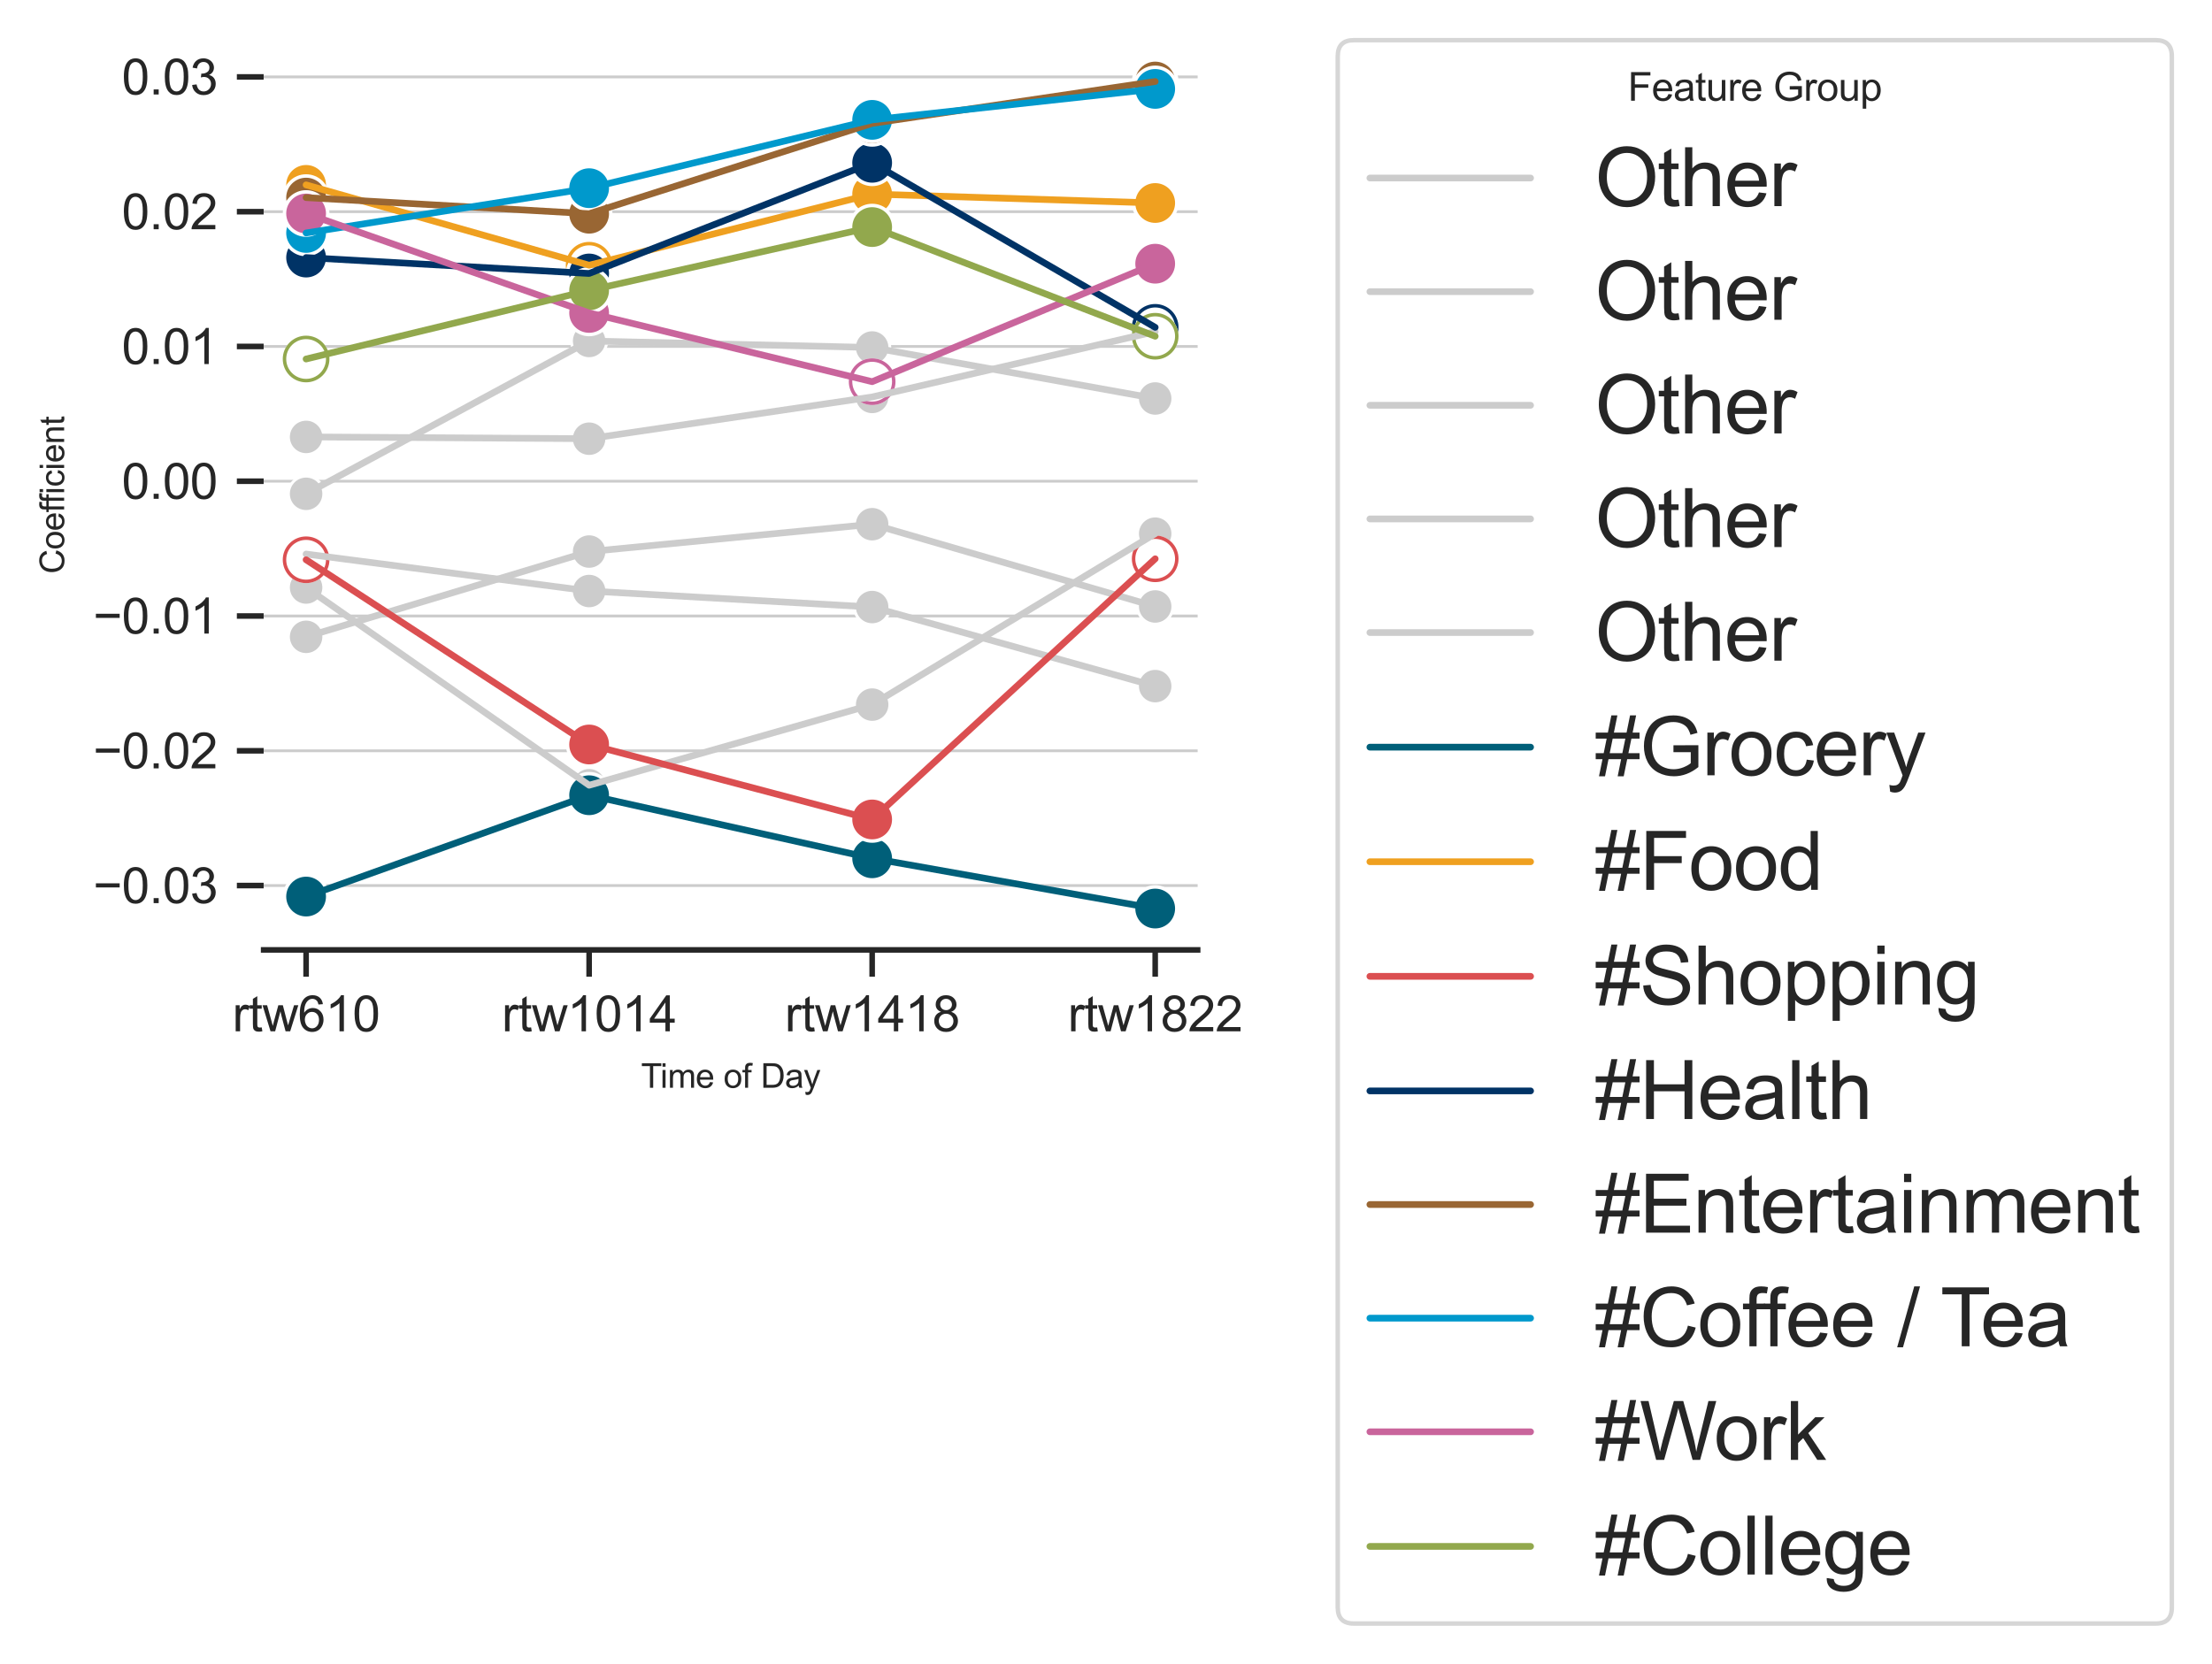 <?xml version="1.0" encoding="utf-8" standalone="no"?>
<!DOCTYPE svg PUBLIC "-//W3C//DTD SVG 1.1//EN"
  "http://www.w3.org/Graphics/SVG/1.1/DTD/svg11.dtd">
<svg xmlns:xlink="http://www.w3.org/1999/xlink" width="396.453pt" height="298.24pt" viewBox="0 0 396.453 298.24" xmlns="http://www.w3.org/2000/svg" version="1.1">
 <defs>
  <style type="text/css">*{stroke-linejoin: round; stroke-linecap: butt}</style>
 </defs>
 <g id="figure_1">
  <g id="patch_1">
   <path d="M 0 298.24 
L 396.453 298.24 
L 396.453 0 
L 0 0 
z
" style="fill: #ffffff"/>
  </g>
  <g id="axes_1">
   <g id="patch_2">
    <path d="M 47.253 170.28 
L 214.653 170.28 
L 214.653 7.2 
L 47.253 7.2 
z
" style="fill: #ffffff"/>
   </g>
   <g id="matplotlib.axis_1">
    <g id="xtick_1">
     <g id="line2d_1">
      <defs>
       <path id="mbe72a839f7" d="M 0 0 
L 0 4.8 
" style="stroke: #262626"/>
      </defs>
      <g>
       <use xlink:href="#mbe72a839f7" x="54.862" y="170.28" style="fill: #262626; stroke: #262626"/>
      </g>
     </g>
     <g id="text_1">
      <!-- rtw610 -->
      <g style="fill: #262626" transform="translate(41.656 184.879)scale(0.088 -0.088)">
       <defs>
        <path id="ArialMT-72" d="M 416 0 
L 416 3319 
L 922 3319 
L 922 2816 
Q 1116 3169 1280 3281 
Q 1444 3394 1641 3394 
Q 1925 3394 2219 3213 
L 2025 2691 
Q 1819 2813 1613 2813 
Q 1428 2813 1281 2702 
Q 1134 2591 1072 2394 
Q 978 2094 978 1738 
L 978 0 
L 416 0 
z
" transform="scale(0.016)"/>
        <path id="ArialMT-74" d="M 1650 503 
L 1731 6 
Q 1494 -44 1306 -44 
Q 1000 -44 831 53 
Q 663 150 594 308 
Q 525 466 525 972 
L 525 2881 
L 113 2881 
L 113 3319 
L 525 3319 
L 525 4141 
L 1084 4478 
L 1084 3319 
L 1650 3319 
L 1650 2881 
L 1084 2881 
L 1084 941 
Q 1084 700 1114 631 
Q 1144 563 1211 522 
Q 1278 481 1403 481 
Q 1497 481 1650 503 
z
" transform="scale(0.016)"/>
        <path id="ArialMT-77" d="M 1034 0 
L 19 3319 
L 600 3319 
L 1128 1403 
L 1325 691 
Q 1338 744 1497 1375 
L 2025 3319 
L 2603 3319 
L 3100 1394 
L 3266 759 
L 3456 1400 
L 4025 3319 
L 4572 3319 
L 3534 0 
L 2950 0 
L 2422 1988 
L 2294 2553 
L 1622 0 
L 1034 0 
z
" transform="scale(0.016)"/>
        <path id="ArialMT-36" d="M 3184 3459 
L 2625 3416 
Q 2550 3747 2413 3897 
Q 2184 4138 1850 4138 
Q 1581 4138 1378 3988 
Q 1113 3794 959 3422 
Q 806 3050 800 2363 
Q 1003 2672 1297 2822 
Q 1591 2972 1913 2972 
Q 2475 2972 2870 2558 
Q 3266 2144 3266 1488 
Q 3266 1056 3080 686 
Q 2894 316 2569 119 
Q 2244 -78 1831 -78 
Q 1128 -78 684 439 
Q 241 956 241 2144 
Q 241 3472 731 4075 
Q 1159 4600 1884 4600 
Q 2425 4600 2770 4297 
Q 3116 3994 3184 3459 
z
M 888 1484 
Q 888 1194 1011 928 
Q 1134 663 1356 523 
Q 1578 384 1822 384 
Q 2178 384 2434 671 
Q 2691 959 2691 1453 
Q 2691 1928 2437 2201 
Q 2184 2475 1800 2475 
Q 1419 2475 1153 2201 
Q 888 1928 888 1484 
z
" transform="scale(0.016)"/>
        <path id="ArialMT-31" d="M 2384 0 
L 1822 0 
L 1822 3584 
Q 1619 3391 1289 3197 
Q 959 3003 697 2906 
L 697 3450 
Q 1169 3672 1522 3987 
Q 1875 4303 2022 4600 
L 2384 4600 
L 2384 0 
z
" transform="scale(0.016)"/>
        <path id="ArialMT-30" d="M 266 2259 
Q 266 3072 433 3567 
Q 600 4063 929 4331 
Q 1259 4600 1759 4600 
Q 2128 4600 2406 4451 
Q 2684 4303 2865 4023 
Q 3047 3744 3150 3342 
Q 3253 2941 3253 2259 
Q 3253 1453 3087 958 
Q 2922 463 2592 192 
Q 2263 -78 1759 -78 
Q 1097 -78 719 397 
Q 266 969 266 2259 
z
M 844 2259 
Q 844 1131 1108 757 
Q 1372 384 1759 384 
Q 2147 384 2411 759 
Q 2675 1134 2675 2259 
Q 2675 3391 2411 3762 
Q 2147 4134 1753 4134 
Q 1366 4134 1134 3806 
Q 844 3388 844 2259 
z
" transform="scale(0.016)"/>
       </defs>
       <use xlink:href="#ArialMT-72"/>
       <use xlink:href="#ArialMT-74" x="33.301"/>
       <use xlink:href="#ArialMT-77" x="61.084"/>
       <use xlink:href="#ArialMT-36" x="133.301"/>
       <use xlink:href="#ArialMT-31" x="188.916"/>
       <use xlink:href="#ArialMT-30" x="244.531"/>
      </g>
     </g>
    </g>
    <g id="xtick_2">
     <g id="line2d_2">
      <g>
       <use xlink:href="#mbe72a839f7" x="105.589" y="170.28" style="fill: #262626; stroke: #262626"/>
      </g>
     </g>
     <g id="text_2">
      <!-- rtw1014 -->
      <g style="fill: #262626" transform="translate(89.937 184.879)scale(0.088 -0.088)">
       <defs>
        <path id="ArialMT-34" d="M 2069 0 
L 2069 1097 
L 81 1097 
L 81 1613 
L 2172 4581 
L 2631 4581 
L 2631 1613 
L 3250 1613 
L 3250 1097 
L 2631 1097 
L 2631 0 
L 2069 0 
z
M 2069 1613 
L 2069 3678 
L 634 1613 
L 2069 1613 
z
" transform="scale(0.016)"/>
       </defs>
       <use xlink:href="#ArialMT-72"/>
       <use xlink:href="#ArialMT-74" x="33.301"/>
       <use xlink:href="#ArialMT-77" x="61.084"/>
       <use xlink:href="#ArialMT-31" x="133.301"/>
       <use xlink:href="#ArialMT-30" x="188.916"/>
       <use xlink:href="#ArialMT-31" x="244.531"/>
       <use xlink:href="#ArialMT-34" x="300.146"/>
      </g>
     </g>
    </g>
    <g id="xtick_3">
     <g id="line2d_3">
      <g>
       <use xlink:href="#mbe72a839f7" x="156.316" y="170.28" style="fill: #262626; stroke: #262626"/>
      </g>
     </g>
     <g id="text_3">
      <!-- rtw1418 -->
      <g style="fill: #262626" transform="translate(140.664 184.879)scale(0.088 -0.088)">
       <defs>
        <path id="ArialMT-38" d="M 1131 2484 
Q 781 2613 612 2850 
Q 444 3088 444 3419 
Q 444 3919 803 4259 
Q 1163 4600 1759 4600 
Q 2359 4600 2725 4251 
Q 3091 3903 3091 3403 
Q 3091 3084 2923 2848 
Q 2756 2613 2416 2484 
Q 2838 2347 3058 2040 
Q 3278 1734 3278 1309 
Q 3278 722 2862 322 
Q 2447 -78 1769 -78 
Q 1091 -78 675 323 
Q 259 725 259 1325 
Q 259 1772 486 2073 
Q 713 2375 1131 2484 
z
M 1019 3438 
Q 1019 3113 1228 2906 
Q 1438 2700 1772 2700 
Q 2097 2700 2305 2904 
Q 2513 3109 2513 3406 
Q 2513 3716 2298 3927 
Q 2084 4138 1766 4138 
Q 1444 4138 1231 3931 
Q 1019 3725 1019 3438 
z
M 838 1322 
Q 838 1081 952 856 
Q 1066 631 1291 507 
Q 1516 384 1775 384 
Q 2178 384 2440 643 
Q 2703 903 2703 1303 
Q 2703 1709 2433 1975 
Q 2163 2241 1756 2241 
Q 1359 2241 1098 1978 
Q 838 1716 838 1322 
z
" transform="scale(0.016)"/>
       </defs>
       <use xlink:href="#ArialMT-72"/>
       <use xlink:href="#ArialMT-74" x="33.301"/>
       <use xlink:href="#ArialMT-77" x="61.084"/>
       <use xlink:href="#ArialMT-31" x="133.301"/>
       <use xlink:href="#ArialMT-34" x="188.916"/>
       <use xlink:href="#ArialMT-31" x="244.531"/>
       <use xlink:href="#ArialMT-38" x="300.146"/>
      </g>
     </g>
    </g>
    <g id="xtick_4">
     <g id="line2d_4">
      <g>
       <use xlink:href="#mbe72a839f7" x="207.043" y="170.28" style="fill: #262626; stroke: #262626"/>
      </g>
     </g>
     <g id="text_4">
      <!-- rtw1822 -->
      <g style="fill: #262626" transform="translate(191.391 184.879)scale(0.088 -0.088)">
       <defs>
        <path id="ArialMT-32" d="M 3222 541 
L 3222 0 
L 194 0 
Q 188 203 259 391 
Q 375 700 629 1000 
Q 884 1300 1366 1694 
Q 2113 2306 2375 2664 
Q 2638 3022 2638 3341 
Q 2638 3675 2398 3904 
Q 2159 4134 1775 4134 
Q 1369 4134 1125 3890 
Q 881 3647 878 3216 
L 300 3275 
Q 359 3922 746 4261 
Q 1134 4600 1788 4600 
Q 2447 4600 2831 4234 
Q 3216 3869 3216 3328 
Q 3216 3053 3103 2787 
Q 2991 2522 2730 2228 
Q 2469 1934 1863 1422 
Q 1356 997 1212 845 
Q 1069 694 975 541 
L 3222 541 
z
" transform="scale(0.016)"/>
       </defs>
       <use xlink:href="#ArialMT-72"/>
       <use xlink:href="#ArialMT-74" x="33.301"/>
       <use xlink:href="#ArialMT-77" x="61.084"/>
       <use xlink:href="#ArialMT-31" x="133.301"/>
       <use xlink:href="#ArialMT-38" x="188.916"/>
       <use xlink:href="#ArialMT-32" x="244.531"/>
       <use xlink:href="#ArialMT-32" x="300.146"/>
      </g>
     </g>
    </g>
    <g id="text_5">
     <!-- Time of Day -->
     <g style="fill: #262626" transform="translate(114.896 194.996)scale(0.06 -0.06)">
      <defs>
       <path id="ArialMT-54" d="M 1659 0 
L 1659 4041 
L 150 4041 
L 150 4581 
L 3781 4581 
L 3781 4041 
L 2266 4041 
L 2266 0 
L 1659 0 
z
" transform="scale(0.016)"/>
       <path id="ArialMT-69" d="M 425 3934 
L 425 4581 
L 988 4581 
L 988 3934 
L 425 3934 
z
M 425 0 
L 425 3319 
L 988 3319 
L 988 0 
L 425 0 
z
" transform="scale(0.016)"/>
       <path id="ArialMT-6d" d="M 422 0 
L 422 3319 
L 925 3319 
L 925 2853 
Q 1081 3097 1340 3245 
Q 1600 3394 1931 3394 
Q 2300 3394 2536 3241 
Q 2772 3088 2869 2813 
Q 3263 3394 3894 3394 
Q 4388 3394 4653 3120 
Q 4919 2847 4919 2278 
L 4919 0 
L 4359 0 
L 4359 2091 
Q 4359 2428 4304 2576 
Q 4250 2725 4106 2815 
Q 3963 2906 3769 2906 
Q 3419 2906 3187 2673 
Q 2956 2441 2956 1928 
L 2956 0 
L 2394 0 
L 2394 2156 
Q 2394 2531 2256 2718 
Q 2119 2906 1806 2906 
Q 1569 2906 1367 2781 
Q 1166 2656 1075 2415 
Q 984 2175 984 1722 
L 984 0 
L 422 0 
z
" transform="scale(0.016)"/>
       <path id="ArialMT-65" d="M 2694 1069 
L 3275 997 
Q 3138 488 2766 206 
Q 2394 -75 1816 -75 
Q 1088 -75 661 373 
Q 234 822 234 1631 
Q 234 2469 665 2931 
Q 1097 3394 1784 3394 
Q 2450 3394 2872 2941 
Q 3294 2488 3294 1666 
Q 3294 1616 3291 1516 
L 816 1516 
Q 847 969 1125 678 
Q 1403 388 1819 388 
Q 2128 388 2347 550 
Q 2566 713 2694 1069 
z
M 847 1978 
L 2700 1978 
Q 2663 2397 2488 2606 
Q 2219 2931 1791 2931 
Q 1403 2931 1139 2672 
Q 875 2413 847 1978 
z
" transform="scale(0.016)"/>
       <path id="ArialMT-20" transform="scale(0.016)"/>
       <path id="ArialMT-6f" d="M 213 1659 
Q 213 2581 725 3025 
Q 1153 3394 1769 3394 
Q 2453 3394 2887 2945 
Q 3322 2497 3322 1706 
Q 3322 1066 3130 698 
Q 2938 331 2570 128 
Q 2203 -75 1769 -75 
Q 1072 -75 642 372 
Q 213 819 213 1659 
z
M 791 1659 
Q 791 1022 1069 705 
Q 1347 388 1769 388 
Q 2188 388 2466 706 
Q 2744 1025 2744 1678 
Q 2744 2294 2464 2611 
Q 2184 2928 1769 2928 
Q 1347 2928 1069 2612 
Q 791 2297 791 1659 
z
" transform="scale(0.016)"/>
       <path id="ArialMT-66" d="M 556 0 
L 556 2881 
L 59 2881 
L 59 3319 
L 556 3319 
L 556 3672 
Q 556 4006 616 4169 
Q 697 4388 901 4523 
Q 1106 4659 1475 4659 
Q 1713 4659 2000 4603 
L 1916 4113 
Q 1741 4144 1584 4144 
Q 1328 4144 1222 4034 
Q 1116 3925 1116 3625 
L 1116 3319 
L 1763 3319 
L 1763 2881 
L 1116 2881 
L 1116 0 
L 556 0 
z
" transform="scale(0.016)"/>
       <path id="ArialMT-44" d="M 494 0 
L 494 4581 
L 2072 4581 
Q 2606 4581 2888 4516 
Q 3281 4425 3559 4188 
Q 3922 3881 4101 3404 
Q 4281 2928 4281 2316 
Q 4281 1794 4159 1391 
Q 4038 988 3847 723 
Q 3656 459 3429 307 
Q 3203 156 2883 78 
Q 2563 0 2147 0 
L 494 0 
z
M 1100 541 
L 2078 541 
Q 2531 541 2789 625 
Q 3047 709 3200 863 
Q 3416 1078 3536 1442 
Q 3656 1806 3656 2325 
Q 3656 3044 3420 3430 
Q 3184 3816 2847 3947 
Q 2603 4041 2063 4041 
L 1100 4041 
L 1100 541 
z
" transform="scale(0.016)"/>
       <path id="ArialMT-61" d="M 2588 409 
Q 2275 144 1986 34 
Q 1697 -75 1366 -75 
Q 819 -75 525 192 
Q 231 459 231 875 
Q 231 1119 342 1320 
Q 453 1522 633 1644 
Q 813 1766 1038 1828 
Q 1203 1872 1538 1913 
Q 2219 1994 2541 2106 
Q 2544 2222 2544 2253 
Q 2544 2597 2384 2738 
Q 2169 2928 1744 2928 
Q 1347 2928 1158 2789 
Q 969 2650 878 2297 
L 328 2372 
Q 403 2725 575 2942 
Q 747 3159 1072 3276 
Q 1397 3394 1825 3394 
Q 2250 3394 2515 3294 
Q 2781 3194 2906 3042 
Q 3031 2891 3081 2659 
Q 3109 2516 3109 2141 
L 3109 1391 
Q 3109 606 3145 398 
Q 3181 191 3288 0 
L 2700 0 
Q 2613 175 2588 409 
z
M 2541 1666 
Q 2234 1541 1622 1453 
Q 1275 1403 1131 1340 
Q 988 1278 909 1158 
Q 831 1038 831 891 
Q 831 666 1001 516 
Q 1172 366 1500 366 
Q 1825 366 2078 508 
Q 2331 650 2450 897 
Q 2541 1088 2541 1459 
L 2541 1666 
z
" transform="scale(0.016)"/>
       <path id="ArialMT-79" d="M 397 -1278 
L 334 -750 
Q 519 -800 656 -800 
Q 844 -800 956 -737 
Q 1069 -675 1141 -563 
Q 1194 -478 1313 -144 
Q 1328 -97 1363 -6 
L 103 3319 
L 709 3319 
L 1400 1397 
Q 1534 1031 1641 628 
Q 1738 1016 1872 1384 
L 2581 3319 
L 3144 3319 
L 1881 -56 
Q 1678 -603 1566 -809 
Q 1416 -1088 1222 -1217 
Q 1028 -1347 759 -1347 
Q 597 -1347 397 -1278 
z
" transform="scale(0.016)"/>
      </defs>
      <use xlink:href="#ArialMT-54"/>
      <use xlink:href="#ArialMT-69" x="57.334"/>
      <use xlink:href="#ArialMT-6d" x="79.551"/>
      <use xlink:href="#ArialMT-65" x="162.852"/>
      <use xlink:href="#ArialMT-20" x="218.467"/>
      <use xlink:href="#ArialMT-6f" x="246.25"/>
      <use xlink:href="#ArialMT-66" x="301.865"/>
      <use xlink:href="#ArialMT-20" x="329.648"/>
      <use xlink:href="#ArialMT-44" x="357.432"/>
      <use xlink:href="#ArialMT-61" x="429.648"/>
      <use xlink:href="#ArialMT-79" x="485.264"/>
     </g>
    </g>
   </g>
   <g id="matplotlib.axis_2">
    <g id="ytick_1">
     <g id="line2d_5">
      <path d="M 47.253 158.747 
L 214.653 158.747 
" clip-path="url(#pe0cd3c2f74)" style="fill: none; stroke: #cccccc; stroke-width: 0.5; stroke-linecap: round"/>
     </g>
     <g id="line2d_6">
      <defs>
       <path id="m1a54d0ff64" d="M 0 0 
L -4.8 0 
" style="stroke: #262626"/>
      </defs>
      <g>
       <use xlink:href="#m1a54d0ff64" x="47.253" y="158.747" style="fill: #262626; stroke: #262626"/>
      </g>
     </g>
     <g id="text_6">
      <!-- −0.03 -->
      <g style="fill: #262626" transform="translate(16.687 161.896)scale(0.088 -0.088)">
       <defs>
        <path id="ArialMT-2212" d="M 3381 1997 
L 356 1997 
L 356 2522 
L 3381 2522 
L 3381 1997 
z
" transform="scale(0.016)"/>
        <path id="ArialMT-2e" d="M 581 0 
L 581 641 
L 1222 641 
L 1222 0 
L 581 0 
z
" transform="scale(0.016)"/>
        <path id="ArialMT-33" d="M 269 1209 
L 831 1284 
Q 928 806 1161 595 
Q 1394 384 1728 384 
Q 2125 384 2398 659 
Q 2672 934 2672 1341 
Q 2672 1728 2419 1979 
Q 2166 2231 1775 2231 
Q 1616 2231 1378 2169 
L 1441 2663 
Q 1497 2656 1531 2656 
Q 1891 2656 2178 2843 
Q 2466 3031 2466 3422 
Q 2466 3731 2256 3934 
Q 2047 4138 1716 4138 
Q 1388 4138 1169 3931 
Q 950 3725 888 3313 
L 325 3413 
Q 428 3978 793 4289 
Q 1159 4600 1703 4600 
Q 2078 4600 2393 4439 
Q 2709 4278 2876 4000 
Q 3044 3722 3044 3409 
Q 3044 3113 2884 2869 
Q 2725 2625 2413 2481 
Q 2819 2388 3044 2092 
Q 3269 1797 3269 1353 
Q 3269 753 2831 336 
Q 2394 -81 1725 -81 
Q 1122 -81 723 278 
Q 325 638 269 1209 
z
" transform="scale(0.016)"/>
       </defs>
       <use xlink:href="#ArialMT-2212"/>
       <use xlink:href="#ArialMT-30" x="58.398"/>
       <use xlink:href="#ArialMT-2e" x="114.014"/>
       <use xlink:href="#ArialMT-30" x="141.797"/>
       <use xlink:href="#ArialMT-33" x="197.412"/>
      </g>
     </g>
    </g>
    <g id="ytick_2">
     <g id="line2d_7">
      <path d="M 47.253 134.587 
L 214.653 134.587 
" clip-path="url(#pe0cd3c2f74)" style="fill: none; stroke: #cccccc; stroke-width: 0.5; stroke-linecap: round"/>
     </g>
     <g id="line2d_8">
      <g>
       <use xlink:href="#m1a54d0ff64" x="47.253" y="134.587" style="fill: #262626; stroke: #262626"/>
      </g>
     </g>
     <g id="text_7">
      <!-- −0.02 -->
      <g style="fill: #262626" transform="translate(16.687 137.736)scale(0.088 -0.088)">
       <use xlink:href="#ArialMT-2212"/>
       <use xlink:href="#ArialMT-30" x="58.398"/>
       <use xlink:href="#ArialMT-2e" x="114.014"/>
       <use xlink:href="#ArialMT-30" x="141.797"/>
       <use xlink:href="#ArialMT-32" x="197.412"/>
      </g>
     </g>
    </g>
    <g id="ytick_3">
     <g id="line2d_9">
      <path d="M 47.253 110.427 
L 214.653 110.427 
" clip-path="url(#pe0cd3c2f74)" style="fill: none; stroke: #cccccc; stroke-width: 0.5; stroke-linecap: round"/>
     </g>
     <g id="line2d_10">
      <g>
       <use xlink:href="#m1a54d0ff64" x="47.253" y="110.427" style="fill: #262626; stroke: #262626"/>
      </g>
     </g>
     <g id="text_8">
      <!-- −0.01 -->
      <g style="fill: #262626" transform="translate(16.687 113.576)scale(0.088 -0.088)">
       <use xlink:href="#ArialMT-2212"/>
       <use xlink:href="#ArialMT-30" x="58.398"/>
       <use xlink:href="#ArialMT-2e" x="114.014"/>
       <use xlink:href="#ArialMT-30" x="141.797"/>
       <use xlink:href="#ArialMT-31" x="197.412"/>
      </g>
     </g>
    </g>
    <g id="ytick_4">
     <g id="line2d_11">
      <path d="M 47.253 86.266 
L 214.653 86.266 
" clip-path="url(#pe0cd3c2f74)" style="fill: none; stroke: #cccccc; stroke-width: 0.5; stroke-linecap: round"/>
     </g>
     <g id="line2d_12">
      <g>
       <use xlink:href="#m1a54d0ff64" x="47.253" y="86.266" style="fill: #262626; stroke: #262626"/>
      </g>
     </g>
     <g id="text_9">
      <!-- 0.00 -->
      <g style="fill: #262626" transform="translate(21.827 89.416)scale(0.088 -0.088)">
       <use xlink:href="#ArialMT-30"/>
       <use xlink:href="#ArialMT-2e" x="55.615"/>
       <use xlink:href="#ArialMT-30" x="83.398"/>
       <use xlink:href="#ArialMT-30" x="139.014"/>
      </g>
     </g>
    </g>
    <g id="ytick_5">
     <g id="line2d_13">
      <path d="M 47.253 62.106 
L 214.653 62.106 
" clip-path="url(#pe0cd3c2f74)" style="fill: none; stroke: #cccccc; stroke-width: 0.5; stroke-linecap: round"/>
     </g>
     <g id="line2d_14">
      <g>
       <use xlink:href="#m1a54d0ff64" x="47.253" y="62.106" style="fill: #262626; stroke: #262626"/>
      </g>
     </g>
     <g id="text_10">
      <!-- 0.01 -->
      <g style="fill: #262626" transform="translate(21.827 65.256)scale(0.088 -0.088)">
       <use xlink:href="#ArialMT-30"/>
       <use xlink:href="#ArialMT-2e" x="55.615"/>
       <use xlink:href="#ArialMT-30" x="83.398"/>
       <use xlink:href="#ArialMT-31" x="139.014"/>
      </g>
     </g>
    </g>
    <g id="ytick_6">
     <g id="line2d_15">
      <path d="M 47.253 37.946 
L 214.653 37.946 
" clip-path="url(#pe0cd3c2f74)" style="fill: none; stroke: #cccccc; stroke-width: 0.5; stroke-linecap: round"/>
     </g>
     <g id="line2d_16">
      <g>
       <use xlink:href="#m1a54d0ff64" x="47.253" y="37.946" style="fill: #262626; stroke: #262626"/>
      </g>
     </g>
     <g id="text_11">
      <!-- 0.02 -->
      <g style="fill: #262626" transform="translate(21.827 41.096)scale(0.088 -0.088)">
       <use xlink:href="#ArialMT-30"/>
       <use xlink:href="#ArialMT-2e" x="55.615"/>
       <use xlink:href="#ArialMT-30" x="83.398"/>
       <use xlink:href="#ArialMT-32" x="139.014"/>
      </g>
     </g>
    </g>
    <g id="ytick_7">
     <g id="line2d_17">
      <path d="M 47.253 13.786 
L 214.653 13.786 
" clip-path="url(#pe0cd3c2f74)" style="fill: none; stroke: #cccccc; stroke-width: 0.5; stroke-linecap: round"/>
     </g>
     <g id="line2d_18">
      <g>
       <use xlink:href="#m1a54d0ff64" x="47.253" y="13.786" style="fill: #262626; stroke: #262626"/>
      </g>
     </g>
     <g id="text_12">
      <!-- 0.03 -->
      <g style="fill: #262626" transform="translate(21.827 16.936)scale(0.088 -0.088)">
       <use xlink:href="#ArialMT-30"/>
       <use xlink:href="#ArialMT-2e" x="55.615"/>
       <use xlink:href="#ArialMT-30" x="83.398"/>
       <use xlink:href="#ArialMT-33" x="139.014"/>
      </g>
     </g>
    </g>
    <g id="text_13">
     <!-- Coefficient -->
     <g style="fill: #262626" transform="translate(11.495 102.861)rotate(-90)scale(0.06 -0.06)">
      <defs>
       <path id="ArialMT-43" d="M 3763 1606 
L 4369 1453 
Q 4178 706 3683 314 
Q 3188 -78 2472 -78 
Q 1731 -78 1267 223 
Q 803 525 561 1097 
Q 319 1669 319 2325 
Q 319 3041 592 3573 
Q 866 4106 1370 4382 
Q 1875 4659 2481 4659 
Q 3169 4659 3637 4309 
Q 4106 3959 4291 3325 
L 3694 3184 
Q 3534 3684 3231 3912 
Q 2928 4141 2469 4141 
Q 1941 4141 1586 3887 
Q 1231 3634 1087 3207 
Q 944 2781 944 2328 
Q 944 1744 1114 1308 
Q 1284 872 1643 656 
Q 2003 441 2422 441 
Q 2931 441 3284 734 
Q 3638 1028 3763 1606 
z
" transform="scale(0.016)"/>
       <path id="ArialMT-63" d="M 2588 1216 
L 3141 1144 
Q 3050 572 2676 248 
Q 2303 -75 1759 -75 
Q 1078 -75 664 370 
Q 250 816 250 1647 
Q 250 2184 428 2587 
Q 606 2991 970 3192 
Q 1334 3394 1763 3394 
Q 2303 3394 2647 3120 
Q 2991 2847 3088 2344 
L 2541 2259 
Q 2463 2594 2264 2762 
Q 2066 2931 1784 2931 
Q 1359 2931 1093 2626 
Q 828 2322 828 1663 
Q 828 994 1084 691 
Q 1341 388 1753 388 
Q 2084 388 2306 591 
Q 2528 794 2588 1216 
z
" transform="scale(0.016)"/>
       <path id="ArialMT-6e" d="M 422 0 
L 422 3319 
L 928 3319 
L 928 2847 
Q 1294 3394 1984 3394 
Q 2284 3394 2536 3286 
Q 2788 3178 2913 3003 
Q 3038 2828 3088 2588 
Q 3119 2431 3119 2041 
L 3119 0 
L 2556 0 
L 2556 2019 
Q 2556 2363 2490 2533 
Q 2425 2703 2258 2804 
Q 2091 2906 1866 2906 
Q 1506 2906 1245 2678 
Q 984 2450 984 1813 
L 984 0 
L 422 0 
z
" transform="scale(0.016)"/>
      </defs>
      <use xlink:href="#ArialMT-43"/>
      <use xlink:href="#ArialMT-6f" x="72.217"/>
      <use xlink:href="#ArialMT-65" x="127.832"/>
      <use xlink:href="#ArialMT-66" x="183.447"/>
      <use xlink:href="#ArialMT-66" x="209.48"/>
      <use xlink:href="#ArialMT-69" x="237.264"/>
      <use xlink:href="#ArialMT-63" x="259.48"/>
      <use xlink:href="#ArialMT-69" x="309.48"/>
      <use xlink:href="#ArialMT-65" x="331.697"/>
      <use xlink:href="#ArialMT-6e" x="387.312"/>
      <use xlink:href="#ArialMT-74" x="442.928"/>
     </g>
    </g>
   </g>
   <g id="PathCollection_1">
    <defs>
     <path id="m049fbc80f2" d="M 0 3.162 
C 0.839 3.162 1.643 2.829 2.236 2.236 
C 2.829 1.643 3.162 0.839 3.162 0 
C 3.162 -0.839 2.829 -1.643 2.236 -2.236 
C 1.643 -2.829 0.839 -3.162 0 -3.162 
C -0.839 -3.162 -1.643 -2.829 -2.236 -2.236 
C -2.829 -1.643 -3.162 -0.839 -3.162 0 
C -3.162 0.839 -2.829 1.643 -2.236 2.236 
C -1.643 2.829 -0.839 3.162 0 3.162 
z
" style="stroke: #ffffff; stroke-width: 0.506"/>
    </defs>
    <g clip-path="url(#pe0cd3c2f74)">
     <use xlink:href="#m049fbc80f2" x="54.862" y="99.321" style="fill: #cccccc; stroke: #ffffff; stroke-width: 0.506"/>
     <use xlink:href="#m049fbc80f2" x="105.589" y="105.948" style="fill: #cccccc; stroke: #ffffff; stroke-width: 0.506"/>
     <use xlink:href="#m049fbc80f2" x="156.316" y="108.821" style="fill: #cccccc; stroke: #ffffff; stroke-width: 0.506"/>
     <use xlink:href="#m049fbc80f2" x="207.043" y="122.993" style="fill: #cccccc; stroke: #ffffff; stroke-width: 0.506"/>
    </g>
   </g>
   <g id="PathCollection_2">
    <g clip-path="url(#pe0cd3c2f74)">
     <use xlink:href="#m049fbc80f2" x="54.862" y="88.523" style="fill: #cccccc; stroke: #ffffff; stroke-width: 0.506"/>
     <use xlink:href="#m049fbc80f2" x="105.589" y="61.122" style="fill: #cccccc; stroke: #ffffff; stroke-width: 0.506"/>
     <use xlink:href="#m049fbc80f2" x="156.316" y="62.293" style="fill: #cccccc; stroke: #ffffff; stroke-width: 0.506"/>
     <use xlink:href="#m049fbc80f2" x="207.043" y="71.434" style="fill: #cccccc; stroke: #ffffff; stroke-width: 0.506"/>
    </g>
   </g>
   <g id="PathCollection_3">
    <g clip-path="url(#pe0cd3c2f74)">
     <use xlink:href="#m049fbc80f2" x="54.862" y="105.316" style="fill: #cccccc; stroke: #ffffff; stroke-width: 0.506"/>
     <use xlink:href="#m049fbc80f2" x="105.589" y="140.764" style="fill: #cccccc; stroke: #ffffff; stroke-width: 0.506"/>
     <use xlink:href="#m049fbc80f2" x="156.316" y="126.309" style="fill: #cccccc; stroke: #ffffff; stroke-width: 0.506"/>
     <use xlink:href="#m049fbc80f2" x="207.043" y="95.665" style="fill: #cccccc; stroke: #ffffff; stroke-width: 0.506"/>
    </g>
   </g>
   <g id="PathCollection_4">
    <g clip-path="url(#pe0cd3c2f74)">
     <use xlink:href="#m049fbc80f2" x="54.862" y="78.323" style="fill: #cccccc; stroke: #ffffff; stroke-width: 0.506"/>
     <use xlink:href="#m049fbc80f2" x="105.589" y="78.641" style="fill: #cccccc; stroke: #ffffff; stroke-width: 0.506"/>
     <use xlink:href="#m049fbc80f2" x="156.316" y="71.157" style="fill: #cccccc; stroke: #ffffff; stroke-width: 0.506"/>
     <use xlink:href="#m049fbc80f2" x="207.043" y="59.446" style="fill: #cccccc; stroke: #ffffff; stroke-width: 0.506"/>
    </g>
   </g>
   <g id="PathCollection_5">
    <g clip-path="url(#pe0cd3c2f74)">
     <use xlink:href="#m049fbc80f2" x="54.862" y="114.159" style="fill: #cccccc; stroke: #ffffff; stroke-width: 0.506"/>
     <use xlink:href="#m049fbc80f2" x="105.589" y="98.874" style="fill: #cccccc; stroke: #ffffff; stroke-width: 0.506"/>
     <use xlink:href="#m049fbc80f2" x="156.316" y="93.969" style="fill: #cccccc; stroke: #ffffff; stroke-width: 0.506"/>
     <use xlink:href="#m049fbc80f2" x="207.043" y="108.715" style="fill: #cccccc; stroke: #ffffff; stroke-width: 0.506"/>
    </g>
   </g>
   <g id="PathCollection_6">
    <defs>
     <path id="mc7180939c4" d="M 0 3.873 
C 1.027 3.873 2.012 3.465 2.739 2.739 
C 3.465 2.012 3.873 1.027 3.873 0 
C 3.873 -1.027 3.465 -2.012 2.739 -2.739 
C 2.012 -3.465 1.027 -3.873 0 -3.873 
C -1.027 -3.873 -2.012 -3.465 -2.739 -2.739 
C -3.465 -2.012 -3.873 -1.027 -3.873 0 
C -3.873 1.027 -3.465 2.012 -2.739 2.739 
C -2.012 3.465 -1.027 3.873 0 3.873 
z
" style="stroke: #ffffff; stroke-width: 0.62"/>
    </defs>
    <g clip-path="url(#pe0cd3c2f74)">
     <use xlink:href="#mc7180939c4" x="54.862" y="160.72" style="fill: #005f79; stroke: #ffffff; stroke-width: 0.62"/>
     <use xlink:href="#mc7180939c4" x="105.589" y="142.557" style="fill: #005f79; stroke: #ffffff; stroke-width: 0.62"/>
     <use xlink:href="#mc7180939c4" x="156.316" y="153.859" style="fill: #005f79; stroke: #ffffff; stroke-width: 0.62"/>
     <use xlink:href="#mc7180939c4" x="207.043" y="162.867" style="fill: #005f79; stroke: #ffffff; stroke-width: 0.62"/>
    </g>
   </g>
   <g id="PathCollection_7">
    <defs>
     <path id="m2bc64d9094" d="M 0 3.873 
C 1.027 3.873 2.012 3.465 2.739 2.739 
C 3.465 2.012 3.873 1.027 3.873 0 
C 3.873 -1.027 3.465 -2.012 2.739 -2.739 
C 2.012 -3.465 1.027 -3.873 0 -3.873 
C -1.027 -3.873 -2.012 -3.465 -2.739 -2.739 
C -3.465 -2.012 -3.873 -1.027 -3.873 0 
C -3.873 1.027 -3.465 2.012 -2.739 2.739 
C -2.012 3.465 -1.027 3.873 0 3.873 
z
" style="stroke: #005f79; stroke-width: 0.62"/>
    </defs>
    <g clip-path="url(#pe0cd3c2f74)"/>
   </g>
   <g id="PathCollection_8">
    <defs>
     <path id="m3c7767d4c8" d="M 0 3.873 
C 1.027 3.873 2.012 3.465 2.739 2.739 
C 3.465 2.012 3.873 1.027 3.873 0 
C 3.873 -1.027 3.465 -2.012 2.739 -2.739 
C 2.012 -3.465 1.027 -3.873 0 -3.873 
C -1.027 -3.873 -2.012 -3.465 -2.739 -2.739 
C -3.465 -2.012 -3.873 -1.027 -3.873 0 
C -3.873 1.027 -3.465 2.012 -2.739 2.739 
C -2.012 3.465 -1.027 3.873 0 3.873 
z
" style="stroke: #ffffff; stroke-width: 0.62"/>
    </defs>
    <g clip-path="url(#pe0cd3c2f74)">
     <use xlink:href="#m3c7767d4c8" x="54.862" y="33.143" style="fill: #efa020; stroke: #ffffff; stroke-width: 0.62"/>
     <use xlink:href="#m3c7767d4c8" x="105.589" y="47.544" style="fill: #efa020; stroke: #ffffff; stroke-width: 0.62"/>
     <use xlink:href="#m3c7767d4c8" x="156.316" y="34.792" style="fill: #efa020; stroke: #ffffff; stroke-width: 0.62"/>
     <use xlink:href="#m3c7767d4c8" x="207.043" y="36.39" style="fill: #efa020; stroke: #ffffff; stroke-width: 0.62"/>
    </g>
   </g>
   <g id="PathCollection_9">
    <defs>
     <path id="m5fc56ec828" d="M 0 3.873 
C 1.027 3.873 2.012 3.465 2.739 2.739 
C 3.465 2.012 3.873 1.027 3.873 0 
C 3.873 -1.027 3.465 -2.012 2.739 -2.739 
C 2.012 -3.465 1.027 -3.873 0 -3.873 
C -1.027 -3.873 -2.012 -3.465 -2.739 -2.739 
C -3.465 -2.012 -3.873 -1.027 -3.873 0 
C -3.873 1.027 -3.465 2.012 -2.739 2.739 
C -2.012 3.465 -1.027 3.873 0 3.873 
z
" style="stroke: #efa020; stroke-width: 0.62"/>
    </defs>
    <g clip-path="url(#pe0cd3c2f74)">
     <use xlink:href="#m5fc56ec828" x="105.589" y="47.544" style="fill: #ffffff; stroke: #efa020; stroke-width: 0.62"/>
    </g>
   </g>
   <g id="PathCollection_10">
    <defs>
     <path id="m7aebd68823" d="M 0 3.873 
C 1.027 3.873 2.012 3.465 2.739 2.739 
C 3.465 2.012 3.873 1.027 3.873 0 
C 3.873 -1.027 3.465 -2.012 2.739 -2.739 
C 2.012 -3.465 1.027 -3.873 0 -3.873 
C -1.027 -3.873 -2.012 -3.465 -2.739 -2.739 
C -3.465 -2.012 -3.873 -1.027 -3.873 0 
C -3.873 1.027 -3.465 2.012 -2.739 2.739 
C -2.012 3.465 -1.027 3.873 0 3.873 
z
" style="stroke: #ffffff; stroke-width: 0.62"/>
    </defs>
    <g clip-path="url(#pe0cd3c2f74)">
     <use xlink:href="#m7aebd68823" x="54.862" y="100.346" style="fill: #db4f51; stroke: #ffffff; stroke-width: 0.62"/>
     <use xlink:href="#m7aebd68823" x="105.589" y="133.46" style="fill: #db4f51; stroke: #ffffff; stroke-width: 0.62"/>
     <use xlink:href="#m7aebd68823" x="156.316" y="146.896" style="fill: #db4f51; stroke: #ffffff; stroke-width: 0.62"/>
     <use xlink:href="#m7aebd68823" x="207.043" y="100.17" style="fill: #db4f51; stroke: #ffffff; stroke-width: 0.62"/>
    </g>
   </g>
   <g id="PathCollection_11">
    <defs>
     <path id="ma5e0c7b2dc" d="M 0 3.873 
C 1.027 3.873 2.012 3.465 2.739 2.739 
C 3.465 2.012 3.873 1.027 3.873 0 
C 3.873 -1.027 3.465 -2.012 2.739 -2.739 
C 2.012 -3.465 1.027 -3.873 0 -3.873 
C -1.027 -3.873 -2.012 -3.465 -2.739 -2.739 
C -3.465 -2.012 -3.873 -1.027 -3.873 0 
C -3.873 1.027 -3.465 2.012 -2.739 2.739 
C -2.012 3.465 -1.027 3.873 0 3.873 
z
" style="stroke: #db4f51; stroke-width: 0.62"/>
    </defs>
    <g clip-path="url(#pe0cd3c2f74)">
     <use xlink:href="#ma5e0c7b2dc" x="54.862" y="100.346" style="fill: #ffffff; stroke: #db4f51; stroke-width: 0.62"/>
     <use xlink:href="#ma5e0c7b2dc" x="207.043" y="100.17" style="fill: #ffffff; stroke: #db4f51; stroke-width: 0.62"/>
    </g>
   </g>
   <g id="PathCollection_12">
    <defs>
     <path id="mdd10994b22" d="M 0 3.873 
C 1.027 3.873 2.012 3.465 2.739 2.739 
C 3.465 2.012 3.873 1.027 3.873 0 
C 3.873 -1.027 3.465 -2.012 2.739 -2.739 
C 2.012 -3.465 1.027 -3.873 0 -3.873 
C -1.027 -3.873 -2.012 -3.465 -2.739 -2.739 
C -3.465 -2.012 -3.873 -1.027 -3.873 0 
C -3.873 1.027 -3.465 2.012 -2.739 2.739 
C -2.012 3.465 -1.027 3.873 0 3.873 
z
" style="stroke: #ffffff; stroke-width: 0.62"/>
    </defs>
    <g clip-path="url(#pe0cd3c2f74)">
     <use xlink:href="#mdd10994b22" x="54.862" y="46.172" style="fill: #003366; stroke: #ffffff; stroke-width: 0.62"/>
     <use xlink:href="#mdd10994b22" x="105.589" y="49.024" style="fill: #003366; stroke: #ffffff; stroke-width: 0.62"/>
     <use xlink:href="#mdd10994b22" x="156.316" y="29.183" style="fill: #003366; stroke: #ffffff; stroke-width: 0.62"/>
     <use xlink:href="#mdd10994b22" x="207.043" y="58.679" style="fill: #003366; stroke: #ffffff; stroke-width: 0.62"/>
    </g>
   </g>
   <g id="PathCollection_13">
    <defs>
     <path id="m882b044c6e" d="M 0 3.873 
C 1.027 3.873 2.012 3.465 2.739 2.739 
C 3.465 2.012 3.873 1.027 3.873 0 
C 3.873 -1.027 3.465 -2.012 2.739 -2.739 
C 2.012 -3.465 1.027 -3.873 0 -3.873 
C -1.027 -3.873 -2.012 -3.465 -2.739 -2.739 
C -3.465 -2.012 -3.873 -1.027 -3.873 0 
C -3.873 1.027 -3.465 2.012 -2.739 2.739 
C -2.012 3.465 -1.027 3.873 0 3.873 
z
" style="stroke: #003366; stroke-width: 0.62"/>
    </defs>
    <g clip-path="url(#pe0cd3c2f74)">
     <use xlink:href="#m882b044c6e" x="207.043" y="58.679" style="fill: #ffffff; stroke: #003366; stroke-width: 0.62"/>
    </g>
   </g>
   <g id="PathCollection_14">
    <defs>
     <path id="mf8462c364a" d="M 0 3.873 
C 1.027 3.873 2.012 3.465 2.739 2.739 
C 3.465 2.012 3.873 1.027 3.873 0 
C 3.873 -1.027 3.465 -2.012 2.739 -2.739 
C 2.012 -3.465 1.027 -3.873 0 -3.873 
C -1.027 -3.873 -2.012 -3.465 -2.739 -2.739 
C -3.465 -2.012 -3.873 -1.027 -3.873 0 
C -3.873 1.027 -3.465 2.012 -2.739 2.739 
C -2.012 3.465 -1.027 3.873 0 3.873 
z
" style="stroke: #ffffff; stroke-width: 0.62"/>
    </defs>
    <g clip-path="url(#pe0cd3c2f74)">
     <use xlink:href="#mf8462c364a" x="54.862" y="35.422" style="fill: #996633; stroke: #ffffff; stroke-width: 0.62"/>
     <use xlink:href="#mf8462c364a" x="105.589" y="38.312" style="fill: #996633; stroke: #ffffff; stroke-width: 0.62"/>
     <use xlink:href="#mf8462c364a" x="156.316" y="22.116" style="fill: #996633; stroke: #ffffff; stroke-width: 0.62"/>
     <use xlink:href="#mf8462c364a" x="207.043" y="14.613" style="fill: #996633; stroke: #ffffff; stroke-width: 0.62"/>
    </g>
   </g>
   <g id="PathCollection_15">
    <defs>
     <path id="m2026f4e079" d="M 0 3.873 
C 1.027 3.873 2.012 3.465 2.739 2.739 
C 3.465 2.012 3.873 1.027 3.873 0 
C 3.873 -1.027 3.465 -2.012 2.739 -2.739 
C 2.012 -3.465 1.027 -3.873 0 -3.873 
C -1.027 -3.873 -2.012 -3.465 -2.739 -2.739 
C -3.465 -2.012 -3.873 -1.027 -3.873 0 
C -3.873 1.027 -3.465 2.012 -2.739 2.739 
C -2.012 3.465 -1.027 3.873 0 3.873 
z
" style="stroke: #996633; stroke-width: 0.62"/>
    </defs>
    <g clip-path="url(#pe0cd3c2f74)"/>
   </g>
   <g id="PathCollection_16">
    <defs>
     <path id="mb3a968788d" d="M 0 3.873 
C 1.027 3.873 2.012 3.465 2.739 2.739 
C 3.465 2.012 3.873 1.027 3.873 0 
C 3.873 -1.027 3.465 -2.012 2.739 -2.739 
C 2.012 -3.465 1.027 -3.873 0 -3.873 
C -1.027 -3.873 -2.012 -3.465 -2.739 -2.739 
C -3.465 -2.012 -3.873 -1.027 -3.873 0 
C -3.873 1.027 -3.465 2.012 -2.739 2.739 
C -2.012 3.465 -1.027 3.873 0 3.873 
z
" style="stroke: #ffffff; stroke-width: 0.62"/>
    </defs>
    <g clip-path="url(#pe0cd3c2f74)">
     <use xlink:href="#mb3a968788d" x="54.862" y="41.761" style="fill: #0099cc; stroke: #ffffff; stroke-width: 0.62"/>
     <use xlink:href="#mb3a968788d" x="105.589" y="33.735" style="fill: #0099cc; stroke: #ffffff; stroke-width: 0.62"/>
     <use xlink:href="#mb3a968788d" x="156.316" y="21.486" style="fill: #0099cc; stroke: #ffffff; stroke-width: 0.62"/>
     <use xlink:href="#mb3a968788d" x="207.043" y="15.938" style="fill: #0099cc; stroke: #ffffff; stroke-width: 0.62"/>
    </g>
   </g>
   <g id="PathCollection_17">
    <defs>
     <path id="m0c630830a1" d="M 0 3.873 
C 1.027 3.873 2.012 3.465 2.739 2.739 
C 3.465 2.012 3.873 1.027 3.873 0 
C 3.873 -1.027 3.465 -2.012 2.739 -2.739 
C 2.012 -3.465 1.027 -3.873 0 -3.873 
C -1.027 -3.873 -2.012 -3.465 -2.739 -2.739 
C -3.465 -2.012 -3.873 -1.027 -3.873 0 
C -3.873 1.027 -3.465 2.012 -2.739 2.739 
C -2.012 3.465 -1.027 3.873 0 3.873 
z
" style="stroke: #0099cc; stroke-width: 0.62"/>
    </defs>
    <g clip-path="url(#pe0cd3c2f74)"/>
   </g>
   <g id="PathCollection_18">
    <defs>
     <path id="meea0220e98" d="M 0 3.873 
C 1.027 3.873 2.012 3.465 2.739 2.739 
C 3.465 2.012 3.873 1.027 3.873 0 
C 3.873 -1.027 3.465 -2.012 2.739 -2.739 
C 2.012 -3.465 1.027 -3.873 0 -3.873 
C -1.027 -3.873 -2.012 -3.465 -2.739 -2.739 
C -3.465 -2.012 -3.873 -1.027 -3.873 0 
C -3.873 1.027 -3.465 2.012 -2.739 2.739 
C -2.012 3.465 -1.027 3.873 0 3.873 
z
" style="stroke: #ffffff; stroke-width: 0.62"/>
    </defs>
    <g clip-path="url(#pe0cd3c2f74)">
     <use xlink:href="#meea0220e98" x="54.862" y="38.271" style="fill: #c9659c; stroke: #ffffff; stroke-width: 0.62"/>
     <use xlink:href="#meea0220e98" x="105.589" y="56.096" style="fill: #c9659c; stroke: #ffffff; stroke-width: 0.62"/>
     <use xlink:href="#meea0220e98" x="156.316" y="68.421" style="fill: #c9659c; stroke: #ffffff; stroke-width: 0.62"/>
     <use xlink:href="#meea0220e98" x="207.043" y="47.271" style="fill: #c9659c; stroke: #ffffff; stroke-width: 0.62"/>
    </g>
   </g>
   <g id="PathCollection_19">
    <defs>
     <path id="m161c3e6fd0" d="M 0 3.873 
C 1.027 3.873 2.012 3.465 2.739 2.739 
C 3.465 2.012 3.873 1.027 3.873 0 
C 3.873 -1.027 3.465 -2.012 2.739 -2.739 
C 2.012 -3.465 1.027 -3.873 0 -3.873 
C -1.027 -3.873 -2.012 -3.465 -2.739 -2.739 
C -3.465 -2.012 -3.873 -1.027 -3.873 0 
C -3.873 1.027 -3.465 2.012 -2.739 2.739 
C -2.012 3.465 -1.027 3.873 0 3.873 
z
" style="stroke: #c9659c; stroke-width: 0.62"/>
    </defs>
    <g clip-path="url(#pe0cd3c2f74)">
     <use xlink:href="#m161c3e6fd0" x="156.316" y="68.421" style="fill: #ffffff; stroke: #c9659c; stroke-width: 0.62"/>
    </g>
   </g>
   <g id="PathCollection_20">
    <defs>
     <path id="mef019ad49c" d="M 0 3.873 
C 1.027 3.873 2.012 3.465 2.739 2.739 
C 3.465 2.012 3.873 1.027 3.873 0 
C 3.873 -1.027 3.465 -2.012 2.739 -2.739 
C 2.012 -3.465 1.027 -3.873 0 -3.873 
C -1.027 -3.873 -2.012 -3.465 -2.739 -2.739 
C -3.465 -2.012 -3.873 -1.027 -3.873 0 
C -3.873 1.027 -3.465 2.012 -2.739 2.739 
C -2.012 3.465 -1.027 3.873 0 3.873 
z
" style="stroke: #ffffff; stroke-width: 0.62"/>
    </defs>
    <g clip-path="url(#pe0cd3c2f74)">
     <use xlink:href="#mef019ad49c" x="54.862" y="64.355" style="fill: #92a84d; stroke: #ffffff; stroke-width: 0.62"/>
     <use xlink:href="#mef019ad49c" x="105.589" y="52.059" style="fill: #92a84d; stroke: #ffffff; stroke-width: 0.62"/>
     <use xlink:href="#mef019ad49c" x="156.316" y="40.706" style="fill: #92a84d; stroke: #ffffff; stroke-width: 0.62"/>
     <use xlink:href="#mef019ad49c" x="207.043" y="60.275" style="fill: #92a84d; stroke: #ffffff; stroke-width: 0.62"/>
    </g>
   </g>
   <g id="PathCollection_21">
    <defs>
     <path id="ma69c247cb0" d="M 0 3.873 
C 1.027 3.873 2.012 3.465 2.739 2.739 
C 3.465 2.012 3.873 1.027 3.873 0 
C 3.873 -1.027 3.465 -2.012 2.739 -2.739 
C 2.012 -3.465 1.027 -3.873 0 -3.873 
C -1.027 -3.873 -2.012 -3.465 -2.739 -2.739 
C -3.465 -2.012 -3.873 -1.027 -3.873 0 
C -3.873 1.027 -3.465 2.012 -2.739 2.739 
C -2.012 3.465 -1.027 3.873 0 3.873 
z
" style="stroke: #92a84d; stroke-width: 0.62"/>
    </defs>
    <g clip-path="url(#pe0cd3c2f74)">
     <use xlink:href="#ma69c247cb0" x="54.862" y="64.355" style="fill: #ffffff; stroke: #92a84d; stroke-width: 0.62"/>
     <use xlink:href="#ma69c247cb0" x="207.043" y="60.275" style="fill: #ffffff; stroke: #92a84d; stroke-width: 0.62"/>
    </g>
   </g>
   <g id="line2d_19">
    <path d="M 54.862 99.321 
L 105.589 105.948 
L 156.316 108.821 
L 207.043 122.993 
" clip-path="url(#pe0cd3c2f74)" style="fill: none; stroke: #cccccc; stroke-width: 1.2; stroke-linecap: round"/>
   </g>
   <g id="line2d_20">
    <path d="M 54.862 88.523 
L 105.589 61.122 
L 156.316 62.293 
L 207.043 71.434 
" clip-path="url(#pe0cd3c2f74)" style="fill: none; stroke: #cccccc; stroke-width: 1.2; stroke-linecap: round"/>
   </g>
   <g id="line2d_21">
    <path d="M 54.862 105.316 
L 105.589 140.764 
L 156.316 126.309 
L 207.043 95.665 
" clip-path="url(#pe0cd3c2f74)" style="fill: none; stroke: #cccccc; stroke-width: 1.2; stroke-linecap: round"/>
   </g>
   <g id="line2d_22">
    <path d="M 54.862 78.323 
L 105.589 78.641 
L 156.316 71.157 
L 207.043 59.446 
" clip-path="url(#pe0cd3c2f74)" style="fill: none; stroke: #cccccc; stroke-width: 1.2; stroke-linecap: round"/>
   </g>
   <g id="line2d_23">
    <path d="M 54.862 114.159 
L 105.589 98.874 
L 156.316 93.969 
L 207.043 108.715 
" clip-path="url(#pe0cd3c2f74)" style="fill: none; stroke: #cccccc; stroke-width: 1.2; stroke-linecap: round"/>
   </g>
   <g id="line2d_24">
    <path d="M 54.862 160.72 
L 105.589 142.557 
L 156.316 153.859 
L 207.043 162.867 
" clip-path="url(#pe0cd3c2f74)" style="fill: none; stroke: #005f79; stroke-width: 1.2; stroke-linecap: round"/>
   </g>
   <g id="line2d_25">
    <path d="M 54.862 33.143 
L 105.589 47.544 
L 156.316 34.792 
L 207.043 36.39 
" clip-path="url(#pe0cd3c2f74)" style="fill: none; stroke: #efa020; stroke-width: 1.2; stroke-linecap: round"/>
   </g>
   <g id="line2d_26">
    <path d="M 54.862 100.346 
L 105.589 133.46 
L 156.316 146.896 
L 207.043 100.17 
" clip-path="url(#pe0cd3c2f74)" style="fill: none; stroke: #db4f51; stroke-width: 1.2; stroke-linecap: round"/>
   </g>
   <g id="line2d_27">
    <path d="M 54.862 46.172 
L 105.589 49.024 
L 156.316 29.183 
L 207.043 58.679 
" clip-path="url(#pe0cd3c2f74)" style="fill: none; stroke: #003366; stroke-width: 1.2; stroke-linecap: round"/>
   </g>
   <g id="line2d_28">
    <path d="M 54.862 35.422 
L 105.589 38.312 
L 156.316 22.116 
L 207.043 14.613 
" clip-path="url(#pe0cd3c2f74)" style="fill: none; stroke: #996633; stroke-width: 1.2; stroke-linecap: round"/>
   </g>
   <g id="line2d_29">
    <path d="M 54.862 41.761 
L 105.589 33.735 
L 156.316 21.486 
L 207.043 15.938 
" clip-path="url(#pe0cd3c2f74)" style="fill: none; stroke: #0099cc; stroke-width: 1.2; stroke-linecap: round"/>
   </g>
   <g id="line2d_30">
    <path d="M 54.862 38.271 
L 105.589 56.096 
L 156.316 68.421 
L 207.043 47.271 
" clip-path="url(#pe0cd3c2f74)" style="fill: none; stroke: #c9659c; stroke-width: 1.2; stroke-linecap: round"/>
   </g>
   <g id="line2d_31">
    <path d="M 54.862 64.355 
L 105.589 52.059 
L 156.316 40.706 
L 207.043 60.275 
" clip-path="url(#pe0cd3c2f74)" style="fill: none; stroke: #92a84d; stroke-width: 1.2; stroke-linecap: round"/>
   </g>
   <g id="patch_3">
    <path d="M 47.253 170.28 
L 214.653 170.28 
" style="fill: none; stroke: #262626; stroke-linejoin: miter; stroke-linecap: square"/>
   </g>
   <g id="legend_1">
    <g id="patch_4">
     <path d="M 242.643 291.04 
L 386.373 291.04 
Q 389.253 291.04 389.253 288.16 
L 389.253 10.08 
Q 389.253 7.2 386.373 7.2 
L 242.643 7.2 
Q 239.763 7.2 239.763 10.08 
L 239.763 288.16 
Q 239.763 291.04 242.643 291.04 
z
" style="fill: #ffffff; opacity: 0.8; stroke: #cccccc; stroke-width: 0.8; stroke-linejoin: miter"/>
    </g>
    <g id="text_14">
     <!-- Feature Group -->
     <g style="fill: #262626" transform="translate(291.748 18.056)scale(0.07 -0.07)">
      <defs>
       <path id="ArialMT-46" d="M 525 0 
L 525 4581 
L 3616 4581 
L 3616 4041 
L 1131 4041 
L 1131 2622 
L 3281 2622 
L 3281 2081 
L 1131 2081 
L 1131 0 
L 525 0 
z
" transform="scale(0.016)"/>
       <path id="ArialMT-75" d="M 2597 0 
L 2597 488 
Q 2209 -75 1544 -75 
Q 1250 -75 995 37 
Q 741 150 617 320 
Q 494 491 444 738 
Q 409 903 409 1263 
L 409 3319 
L 972 3319 
L 972 1478 
Q 972 1038 1006 884 
Q 1059 663 1231 536 
Q 1403 409 1656 409 
Q 1909 409 2131 539 
Q 2353 669 2445 892 
Q 2538 1116 2538 1541 
L 2538 3319 
L 3100 3319 
L 3100 0 
L 2597 0 
z
" transform="scale(0.016)"/>
       <path id="ArialMT-47" d="M 2638 1797 
L 2638 2334 
L 4578 2338 
L 4578 638 
Q 4131 281 3656 101 
Q 3181 -78 2681 -78 
Q 2006 -78 1454 211 
Q 903 500 622 1047 
Q 341 1594 341 2269 
Q 341 2938 620 3517 
Q 900 4097 1425 4378 
Q 1950 4659 2634 4659 
Q 3131 4659 3532 4498 
Q 3934 4338 4162 4050 
Q 4391 3763 4509 3300 
L 3963 3150 
Q 3859 3500 3706 3700 
Q 3553 3900 3268 4020 
Q 2984 4141 2638 4141 
Q 2222 4141 1919 4014 
Q 1616 3888 1430 3681 
Q 1244 3475 1141 3228 
Q 966 2803 966 2306 
Q 966 1694 1177 1281 
Q 1388 869 1791 669 
Q 2194 469 2647 469 
Q 3041 469 3416 620 
Q 3791 772 3984 944 
L 3984 1797 
L 2638 1797 
z
" transform="scale(0.016)"/>
       <path id="ArialMT-70" d="M 422 -1272 
L 422 3319 
L 934 3319 
L 934 2888 
Q 1116 3141 1344 3267 
Q 1572 3394 1897 3394 
Q 2322 3394 2647 3175 
Q 2972 2956 3137 2557 
Q 3303 2159 3303 1684 
Q 3303 1175 3120 767 
Q 2938 359 2589 142 
Q 2241 -75 1856 -75 
Q 1575 -75 1351 44 
Q 1128 163 984 344 
L 984 -1272 
L 422 -1272 
z
M 931 1641 
Q 931 1000 1190 694 
Q 1450 388 1819 388 
Q 2194 388 2461 705 
Q 2728 1022 2728 1688 
Q 2728 2322 2467 2637 
Q 2206 2953 1844 2953 
Q 1484 2953 1207 2617 
Q 931 2281 931 1641 
z
" transform="scale(0.016)"/>
      </defs>
      <use xlink:href="#ArialMT-46"/>
      <use xlink:href="#ArialMT-65" x="61.084"/>
      <use xlink:href="#ArialMT-61" x="116.699"/>
      <use xlink:href="#ArialMT-74" x="172.314"/>
      <use xlink:href="#ArialMT-75" x="200.098"/>
      <use xlink:href="#ArialMT-72" x="255.713"/>
      <use xlink:href="#ArialMT-65" x="289.014"/>
      <use xlink:href="#ArialMT-20" x="344.629"/>
      <use xlink:href="#ArialMT-47" x="372.412"/>
      <use xlink:href="#ArialMT-72" x="450.195"/>
      <use xlink:href="#ArialMT-6f" x="483.496"/>
      <use xlink:href="#ArialMT-75" x="539.111"/>
      <use xlink:href="#ArialMT-70" x="594.727"/>
     </g>
    </g>
    <g id="line2d_32">
     <path d="M 245.523 31.914 
L 259.923 31.914 
L 274.323 31.914 
" style="fill: none; stroke: #cccccc; stroke-width: 1.2; stroke-linecap: round"/>
    </g>
    <g id="text_15">
     <!-- Other -->
     <g style="fill: #262626" transform="translate(285.843 36.954)scale(0.144 -0.144)">
      <defs>
       <path id="ArialMT-4f" d="M 309 2231 
Q 309 3372 921 4017 
Q 1534 4663 2503 4663 
Q 3138 4663 3647 4359 
Q 4156 4056 4423 3514 
Q 4691 2972 4691 2284 
Q 4691 1588 4409 1038 
Q 4128 488 3612 205 
Q 3097 -78 2500 -78 
Q 1853 -78 1343 234 
Q 834 547 571 1087 
Q 309 1628 309 2231 
z
M 934 2222 
Q 934 1394 1379 917 
Q 1825 441 2497 441 
Q 3181 441 3623 922 
Q 4066 1403 4066 2288 
Q 4066 2847 3877 3264 
Q 3688 3681 3323 3911 
Q 2959 4141 2506 4141 
Q 1863 4141 1398 3698 
Q 934 3256 934 2222 
z
" transform="scale(0.016)"/>
       <path id="ArialMT-68" d="M 422 0 
L 422 4581 
L 984 4581 
L 984 2938 
Q 1378 3394 1978 3394 
Q 2347 3394 2619 3248 
Q 2891 3103 3008 2847 
Q 3125 2591 3125 2103 
L 3125 0 
L 2563 0 
L 2563 2103 
Q 2563 2525 2380 2717 
Q 2197 2909 1863 2909 
Q 1613 2909 1392 2779 
Q 1172 2650 1078 2428 
Q 984 2206 984 1816 
L 984 0 
L 422 0 
z
" transform="scale(0.016)"/>
      </defs>
      <use xlink:href="#ArialMT-4f"/>
      <use xlink:href="#ArialMT-74" x="77.783"/>
      <use xlink:href="#ArialMT-68" x="105.566"/>
      <use xlink:href="#ArialMT-65" x="161.182"/>
      <use xlink:href="#ArialMT-72" x="216.797"/>
     </g>
    </g>
    <g id="line2d_33">
     <path d="M 245.523 52.284 
L 259.923 52.284 
L 274.323 52.284 
" style="fill: none; stroke: #cccccc; stroke-width: 1.2; stroke-linecap: round"/>
    </g>
    <g id="text_16">
     <!-- Other -->
     <g style="fill: #262626" transform="translate(285.843 57.324)scale(0.144 -0.144)">
      <use xlink:href="#ArialMT-4f"/>
      <use xlink:href="#ArialMT-74" x="77.783"/>
      <use xlink:href="#ArialMT-68" x="105.566"/>
      <use xlink:href="#ArialMT-65" x="161.182"/>
      <use xlink:href="#ArialMT-72" x="216.797"/>
     </g>
    </g>
    <g id="line2d_34">
     <path d="M 245.523 72.653 
L 259.923 72.653 
L 274.323 72.653 
" style="fill: none; stroke: #cccccc; stroke-width: 1.2; stroke-linecap: round"/>
    </g>
    <g id="text_17">
     <!-- Other -->
     <g style="fill: #262626" transform="translate(285.843 77.693)scale(0.144 -0.144)">
      <use xlink:href="#ArialMT-4f"/>
      <use xlink:href="#ArialMT-74" x="77.783"/>
      <use xlink:href="#ArialMT-68" x="105.566"/>
      <use xlink:href="#ArialMT-65" x="161.182"/>
      <use xlink:href="#ArialMT-72" x="216.797"/>
     </g>
    </g>
    <g id="line2d_35">
     <path d="M 245.523 93.022 
L 259.923 93.022 
L 274.323 93.022 
" style="fill: none; stroke: #cccccc; stroke-width: 1.2; stroke-linecap: round"/>
    </g>
    <g id="text_18">
     <!-- Other -->
     <g style="fill: #262626" transform="translate(285.843 98.062)scale(0.144 -0.144)">
      <use xlink:href="#ArialMT-4f"/>
      <use xlink:href="#ArialMT-74" x="77.783"/>
      <use xlink:href="#ArialMT-68" x="105.566"/>
      <use xlink:href="#ArialMT-65" x="161.182"/>
      <use xlink:href="#ArialMT-72" x="216.797"/>
     </g>
    </g>
    <g id="line2d_36">
     <path d="M 245.523 113.391 
L 259.923 113.391 
L 274.323 113.391 
" style="fill: none; stroke: #cccccc; stroke-width: 1.2; stroke-linecap: round"/>
    </g>
    <g id="text_19">
     <!-- Other -->
     <g style="fill: #262626" transform="translate(285.843 118.431)scale(0.144 -0.144)">
      <use xlink:href="#ArialMT-4f"/>
      <use xlink:href="#ArialMT-74" x="77.783"/>
      <use xlink:href="#ArialMT-68" x="105.566"/>
      <use xlink:href="#ArialMT-65" x="161.182"/>
      <use xlink:href="#ArialMT-72" x="216.797"/>
     </g>
    </g>
    <g id="line2d_37">
     <path d="M 245.523 133.936 
L 259.923 133.936 
L 274.323 133.936 
" style="fill: none; stroke: #005f79; stroke-width: 1.2; stroke-linecap: round"/>
    </g>
    <g id="text_20">
     <!-- #Grocery -->
     <g style="fill: #262626" transform="translate(285.843 138.976)scale(0.144 -0.144)">
      <defs>
       <path id="ArialMT-23" d="M 322 -78 
L 594 1253 
L 66 1253 
L 66 1719 
L 688 1719 
L 919 2853 
L 66 2853 
L 66 3319 
L 1013 3319 
L 1284 4659 
L 1753 4659 
L 1481 3319 
L 2466 3319 
L 2738 4659 
L 3209 4659 
L 2938 3319 
L 3478 3319 
L 3478 2853 
L 2844 2853 
L 2609 1719 
L 3478 1719 
L 3478 1253 
L 2516 1253 
L 2244 -78 
L 1775 -78 
L 2044 1253 
L 1063 1253 
L 791 -78 
L 322 -78 
z
M 1156 1719 
L 2138 1719 
L 2372 2853 
L 1388 2853 
L 1156 1719 
z
" transform="scale(0.016)"/>
      </defs>
      <use xlink:href="#ArialMT-23"/>
      <use xlink:href="#ArialMT-47" x="55.615"/>
      <use xlink:href="#ArialMT-72" x="133.398"/>
      <use xlink:href="#ArialMT-6f" x="166.699"/>
      <use xlink:href="#ArialMT-63" x="222.314"/>
      <use xlink:href="#ArialMT-65" x="272.314"/>
      <use xlink:href="#ArialMT-72" x="327.93"/>
      <use xlink:href="#ArialMT-79" x="361.23"/>
     </g>
    </g>
    <g id="line2d_38">
     <path d="M 245.523 154.474 
L 259.923 154.474 
L 274.323 154.474 
" style="fill: none; stroke: #efa020; stroke-width: 1.2; stroke-linecap: round"/>
    </g>
    <g id="text_21">
     <!-- #Food -->
     <g style="fill: #262626" transform="translate(285.843 159.514)scale(0.144 -0.144)">
      <defs>
       <path id="ArialMT-64" d="M 2575 0 
L 2575 419 
Q 2259 -75 1647 -75 
Q 1250 -75 917 144 
Q 584 363 401 755 
Q 219 1147 219 1656 
Q 219 2153 384 2558 
Q 550 2963 881 3178 
Q 1213 3394 1622 3394 
Q 1922 3394 2156 3267 
Q 2391 3141 2538 2938 
L 2538 4581 
L 3097 4581 
L 3097 0 
L 2575 0 
z
M 797 1656 
Q 797 1019 1065 703 
Q 1334 388 1700 388 
Q 2069 388 2326 689 
Q 2584 991 2584 1609 
Q 2584 2291 2321 2609 
Q 2059 2928 1675 2928 
Q 1300 2928 1048 2622 
Q 797 2316 797 1656 
z
" transform="scale(0.016)"/>
      </defs>
      <use xlink:href="#ArialMT-23"/>
      <use xlink:href="#ArialMT-46" x="55.615"/>
      <use xlink:href="#ArialMT-6f" x="116.699"/>
      <use xlink:href="#ArialMT-6f" x="172.314"/>
      <use xlink:href="#ArialMT-64" x="227.93"/>
     </g>
    </g>
    <g id="line2d_39">
     <path d="M 245.523 175.019 
L 259.923 175.019 
L 274.323 175.019 
" style="fill: none; stroke: #db4f51; stroke-width: 1.2; stroke-linecap: round"/>
    </g>
    <g id="text_22">
     <!-- #Shopping -->
     <g style="fill: #262626" transform="translate(285.843 180.059)scale(0.144 -0.144)">
      <defs>
       <path id="ArialMT-53" d="M 288 1472 
L 859 1522 
Q 900 1178 1048 958 
Q 1197 738 1509 602 
Q 1822 466 2213 466 
Q 2559 466 2825 569 
Q 3091 672 3220 851 
Q 3350 1031 3350 1244 
Q 3350 1459 3225 1620 
Q 3100 1781 2813 1891 
Q 2628 1963 1997 2114 
Q 1366 2266 1113 2400 
Q 784 2572 623 2826 
Q 463 3081 463 3397 
Q 463 3744 659 4045 
Q 856 4347 1234 4503 
Q 1613 4659 2075 4659 
Q 2584 4659 2973 4495 
Q 3363 4331 3572 4012 
Q 3781 3694 3797 3291 
L 3216 3247 
Q 3169 3681 2898 3903 
Q 2628 4125 2100 4125 
Q 1550 4125 1298 3923 
Q 1047 3722 1047 3438 
Q 1047 3191 1225 3031 
Q 1400 2872 2139 2705 
Q 2878 2538 3153 2413 
Q 3553 2228 3743 1945 
Q 3934 1663 3934 1294 
Q 3934 928 3725 604 
Q 3516 281 3123 101 
Q 2731 -78 2241 -78 
Q 1619 -78 1198 103 
Q 778 284 539 648 
Q 300 1013 288 1472 
z
" transform="scale(0.016)"/>
       <path id="ArialMT-67" d="M 319 -275 
L 866 -356 
Q 900 -609 1056 -725 
Q 1266 -881 1628 -881 
Q 2019 -881 2231 -725 
Q 2444 -569 2519 -288 
Q 2563 -116 2559 434 
Q 2191 0 1641 0 
Q 956 0 581 494 
Q 206 988 206 1678 
Q 206 2153 378 2554 
Q 550 2956 876 3175 
Q 1203 3394 1644 3394 
Q 2231 3394 2613 2919 
L 2613 3319 
L 3131 3319 
L 3131 450 
Q 3131 -325 2973 -648 
Q 2816 -972 2473 -1159 
Q 2131 -1347 1631 -1347 
Q 1038 -1347 672 -1080 
Q 306 -813 319 -275 
z
M 784 1719 
Q 784 1066 1043 766 
Q 1303 466 1694 466 
Q 2081 466 2343 764 
Q 2606 1063 2606 1700 
Q 2606 2309 2336 2618 
Q 2066 2928 1684 2928 
Q 1309 2928 1046 2623 
Q 784 2319 784 1719 
z
" transform="scale(0.016)"/>
      </defs>
      <use xlink:href="#ArialMT-23"/>
      <use xlink:href="#ArialMT-53" x="55.615"/>
      <use xlink:href="#ArialMT-68" x="122.314"/>
      <use xlink:href="#ArialMT-6f" x="177.93"/>
      <use xlink:href="#ArialMT-70" x="233.545"/>
      <use xlink:href="#ArialMT-70" x="289.16"/>
      <use xlink:href="#ArialMT-69" x="344.775"/>
      <use xlink:href="#ArialMT-6e" x="366.992"/>
      <use xlink:href="#ArialMT-67" x="422.607"/>
     </g>
    </g>
    <g id="line2d_40">
     <path d="M 245.523 195.557 
L 259.923 195.557 
L 274.323 195.557 
" style="fill: none; stroke: #003366; stroke-width: 1.2; stroke-linecap: round"/>
    </g>
    <g id="text_23">
     <!-- #Health -->
     <g style="fill: #262626" transform="translate(285.843 200.597)scale(0.144 -0.144)">
      <defs>
       <path id="ArialMT-48" d="M 513 0 
L 513 4581 
L 1119 4581 
L 1119 2700 
L 3500 2700 
L 3500 4581 
L 4106 4581 
L 4106 0 
L 3500 0 
L 3500 2159 
L 1119 2159 
L 1119 0 
L 513 0 
z
" transform="scale(0.016)"/>
       <path id="ArialMT-6c" d="M 409 0 
L 409 4581 
L 972 4581 
L 972 0 
L 409 0 
z
" transform="scale(0.016)"/>
      </defs>
      <use xlink:href="#ArialMT-23"/>
      <use xlink:href="#ArialMT-48" x="55.615"/>
      <use xlink:href="#ArialMT-65" x="127.832"/>
      <use xlink:href="#ArialMT-61" x="183.447"/>
      <use xlink:href="#ArialMT-6c" x="239.062"/>
      <use xlink:href="#ArialMT-74" x="261.279"/>
      <use xlink:href="#ArialMT-68" x="289.062"/>
     </g>
    </g>
    <g id="line2d_41">
     <path d="M 245.523 215.926 
L 259.923 215.926 
L 274.323 215.926 
" style="fill: none; stroke: #996633; stroke-width: 1.2; stroke-linecap: round"/>
    </g>
    <g id="text_24">
     <!-- #Entertainment -->
     <g style="fill: #262626" transform="translate(285.843 220.966)scale(0.144 -0.144)">
      <defs>
       <path id="ArialMT-45" d="M 506 0 
L 506 4581 
L 3819 4581 
L 3819 4041 
L 1113 4041 
L 1113 2638 
L 3647 2638 
L 3647 2100 
L 1113 2100 
L 1113 541 
L 3925 541 
L 3925 0 
L 506 0 
z
" transform="scale(0.016)"/>
      </defs>
      <use xlink:href="#ArialMT-23"/>
      <use xlink:href="#ArialMT-45" x="55.615"/>
      <use xlink:href="#ArialMT-6e" x="122.314"/>
      <use xlink:href="#ArialMT-74" x="177.93"/>
      <use xlink:href="#ArialMT-65" x="205.713"/>
      <use xlink:href="#ArialMT-72" x="261.328"/>
      <use xlink:href="#ArialMT-74" x="294.629"/>
      <use xlink:href="#ArialMT-61" x="322.412"/>
      <use xlink:href="#ArialMT-69" x="378.027"/>
      <use xlink:href="#ArialMT-6e" x="400.244"/>
      <use xlink:href="#ArialMT-6d" x="455.859"/>
      <use xlink:href="#ArialMT-65" x="539.16"/>
      <use xlink:href="#ArialMT-6e" x="594.775"/>
      <use xlink:href="#ArialMT-74" x="650.391"/>
     </g>
    </g>
    <g id="line2d_42">
     <path d="M 245.523 236.295 
L 259.923 236.295 
L 274.323 236.295 
" style="fill: none; stroke: #0099cc; stroke-width: 1.2; stroke-linecap: round"/>
    </g>
    <g id="text_25">
     <!-- #Coffee / Tea -->
     <g style="fill: #262626" transform="translate(285.843 241.335)scale(0.144 -0.144)">
      <defs>
       <path id="ArialMT-2f" d="M 0 -78 
L 1328 4659 
L 1778 4659 
L 453 -78 
L 0 -78 
z
" transform="scale(0.016)"/>
      </defs>
      <use xlink:href="#ArialMT-23"/>
      <use xlink:href="#ArialMT-43" x="55.615"/>
      <use xlink:href="#ArialMT-6f" x="127.832"/>
      <use xlink:href="#ArialMT-66" x="183.447"/>
      <use xlink:href="#ArialMT-66" x="209.48"/>
      <use xlink:href="#ArialMT-65" x="237.264"/>
      <use xlink:href="#ArialMT-65" x="292.879"/>
      <use xlink:href="#ArialMT-20" x="348.494"/>
      <use xlink:href="#ArialMT-2f" x="376.277"/>
      <use xlink:href="#ArialMT-20" x="404.061"/>
      <use xlink:href="#ArialMT-54" x="430.094"/>
      <use xlink:href="#ArialMT-65" x="480.053"/>
      <use xlink:href="#ArialMT-61" x="535.668"/>
     </g>
    </g>
    <g id="line2d_43">
     <path d="M 245.523 256.665 
L 259.923 256.665 
L 274.323 256.665 
" style="fill: none; stroke: #c9659c; stroke-width: 1.2; stroke-linecap: round"/>
    </g>
    <g id="text_26">
     <!-- #Work -->
     <g style="fill: #262626" transform="translate(285.843 261.705)scale(0.144 -0.144)">
      <defs>
       <path id="ArialMT-57" d="M 1294 0 
L 78 4581 
L 700 4581 
L 1397 1578 
Q 1509 1106 1591 641 
Q 1766 1375 1797 1488 
L 2669 4581 
L 3400 4581 
L 4056 2263 
Q 4303 1400 4413 641 
Q 4500 1075 4641 1638 
L 5359 4581 
L 5969 4581 
L 4713 0 
L 4128 0 
L 3163 3491 
Q 3041 3928 3019 4028 
Q 2947 3713 2884 3491 
L 1913 0 
L 1294 0 
z
" transform="scale(0.016)"/>
       <path id="ArialMT-6b" d="M 425 0 
L 425 4581 
L 988 4581 
L 988 1969 
L 2319 3319 
L 3047 3319 
L 1778 2088 
L 3175 0 
L 2481 0 
L 1384 1697 
L 988 1316 
L 988 0 
L 425 0 
z
" transform="scale(0.016)"/>
      </defs>
      <use xlink:href="#ArialMT-23"/>
      <use xlink:href="#ArialMT-57" x="55.615"/>
      <use xlink:href="#ArialMT-6f" x="148.25"/>
      <use xlink:href="#ArialMT-72" x="203.865"/>
      <use xlink:href="#ArialMT-6b" x="237.166"/>
     </g>
    </g>
    <g id="line2d_44">
     <path d="M 245.523 277.209 
L 259.923 277.209 
L 274.323 277.209 
" style="fill: none; stroke: #92a84d; stroke-width: 1.2; stroke-linecap: round"/>
    </g>
    <g id="text_27">
     <!-- #College -->
     <g style="fill: #262626" transform="translate(285.843 282.249)scale(0.144 -0.144)">
      <use xlink:href="#ArialMT-23"/>
      <use xlink:href="#ArialMT-43" x="55.615"/>
      <use xlink:href="#ArialMT-6f" x="127.832"/>
      <use xlink:href="#ArialMT-6c" x="183.447"/>
      <use xlink:href="#ArialMT-6c" x="205.664"/>
      <use xlink:href="#ArialMT-65" x="227.881"/>
      <use xlink:href="#ArialMT-67" x="283.496"/>
      <use xlink:href="#ArialMT-65" x="339.111"/>
     </g>
    </g>
   </g>
  </g>
 </g>
 <defs>
  <clipPath id="pe0cd3c2f74">
   <rect x="47.253" y="7.2" width="167.4" height="163.08"/>
  </clipPath>
 </defs>
</svg>
